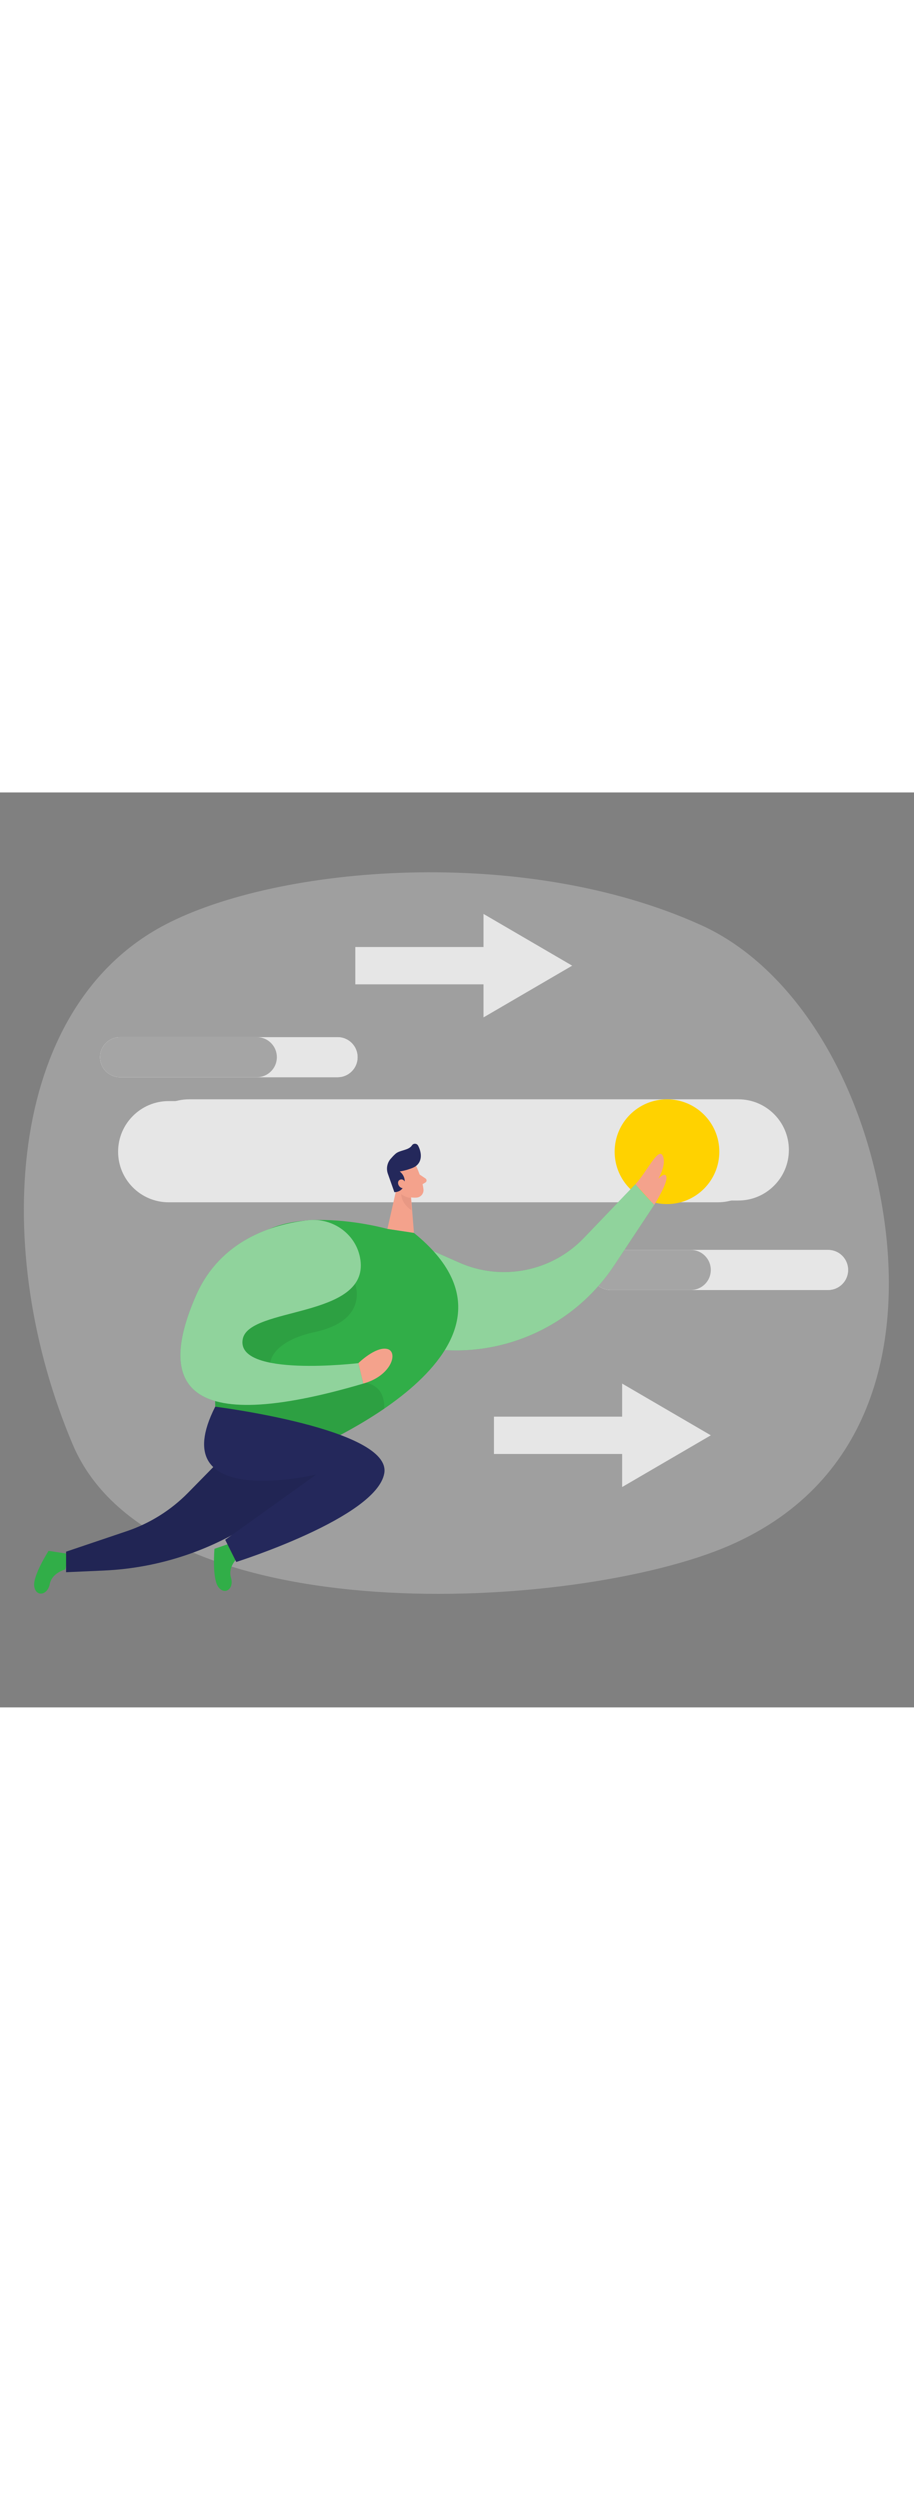 <svg id="_0502_progress" xmlns="http://www.w3.org/2000/svg" viewBox="0 0 500 500" data-imageid="progress-92" imageName="Progress" class="illustrations_image" style="width: 183px;"><rect x="0" y="0" width="500" height="500" fill="#808080" stroke="none"/><defs><style>.cls-1_progress-92{fill:#fff;}.cls-2_progress-92{fill:#f4a28c;}.cls-3_progress-92{opacity:.46;}.cls-3_progress-92,.cls-4_progress-92,.cls-5_progress-92,.cls-6_progress-92{fill:none;}.cls-7_progress-92{fill:#a5a5a5;}.cls-8_progress-92{fill:#ce8172;}.cls-9_progress-92{fill:#e6e6e6;}.cls-4_progress-92{opacity:.08;}.cls-5_progress-92{opacity:.31;}.cls-6_progress-92{opacity:.3;}.cls-10_progress-92{fill:#24285b;}.cls-11_progress-92{fill:#000001;}.cls-12_progress-92{fill:#ffd200;}.cls-13_progress-92{fill:#68e1fd;}</style></defs><g id="bg_progress-92"><g class="cls-6_progress-92"><path class="cls-9_progress-92" d="m383.62,72.53c49.83,22.58,89.07,84.22,100.05,160.63,9.25,64.39-3.65,143.13-84.57,178.35-82.59,35.94-314.72,49.83-359.29-55.12C-4.76,251.46,2.57,117.95,90.53,72.16c61.66-32.11,195.77-43.71,293.09.38Z"/></g><path class="cls-9_progress-92" d="m420.33,196.32c0,7.64-3.09,14.55-8.11,19.54-5,5.02-11.91,8.11-19.55,8.11H92.26c-15.27,0-27.65-12.38-27.65-27.65,0-7.64,3.09-14.55,8.11-19.55,5-5.02,11.91-8.11,19.54-8.11h300.42c15.27,0,27.65,12.38,27.65,27.65Z"/><path class="cls-9_progress-92" d="m431.55,195.35c0,7.64-3.09,14.55-8.11,19.54-5,5.02-11.91,8.11-19.55,8.11H103.48c-15.27,0-27.65-12.38-27.65-27.65,0-7.64,3.09-14.55,8.11-19.55,5-5.02,11.91-8.11,19.54-8.11h300.42c15.27,0,27.65,12.38,27.65,27.65Z"/><circle class="cls-12_progress-92" cx="364.87" cy="196.32" r="28.63"/><path class="cls-9_progress-92" d="m195.62,144.67c0,3.02-1.22,5.76-3.21,7.74-1.98,1.99-4.72,3.21-7.74,3.21h-119c-6.05,0-10.95-4.9-10.95-10.95,0-3.02,1.22-5.76,3.21-7.74,1.98-1.99,4.72-3.21,7.74-3.21h119c6.05,0,10.95,4.9,10.95,10.95Z"/><path class="cls-9_progress-92" d="m195.62,144.67c0,3.02-1.22,5.76-3.21,7.74-1.98,1.99-4.72,3.21-7.74,3.21h-119c-6.05,0-10.95-4.9-10.95-10.95,0-3.02,1.22-5.76,3.21-7.74,1.98-1.99,4.72-3.21,7.74-3.21h119c6.05,0,10.95,4.9,10.95,10.95Z"/><path class="cls-7_progress-92" d="m151.46,144.67c0,3.02-1.22,5.76-3.21,7.74-1.98,1.99-4.72,3.21-7.74,3.21h-74.84c-6.05,0-10.95-4.9-10.95-10.95,0-3.02,1.22-5.76,3.21-7.74,1.98-1.99,4.72-3.21,7.74-3.21h74.84c6.05,0,10.95,4.9,10.95,10.95Z"/><path class="cls-9_progress-92" d="m463.96,260.95c0,3.02-1.22,5.76-3.21,7.74-1.98,1.99-4.72,3.21-7.74,3.21h-119c-6.05,0-10.95-4.9-10.95-10.95,0-3.02,1.22-5.76,3.21-7.74,1.98-1.99,4.72-3.21,7.74-3.21h119c6.05,0,10.95,4.9,10.95,10.95Z"/><path class="cls-9_progress-92" d="m463.95,260.95c0,3.03-1.23,5.76-3.21,7.74-1.97,1.98-4.71,3.21-7.74,3.21h-119c-6.05,0-10.95-4.91-10.95-10.95,0-3.03,1.23-5.76,3.21-7.74,1.98-1.98,4.71-3.21,7.74-3.21h119c6.06,0,10.95,4.91,10.95,10.95Z"/><path class="cls-7_progress-92" d="m388.85,260.95c0,3.03-1.23,5.76-3.21,7.74-1.98,1.98-4.71,3.21-7.74,3.21h-43.89c-6.05,0-10.95-4.91-10.95-10.95,0-3.03,1.23-5.76,3.21-7.74,1.98-1.98,4.71-3.21,7.74-3.21h43.89c6.05,0,10.95,4.91,10.95,10.95Z"/><polygon class="cls-9_progress-92" points="388.85 351.31 340.34 323.04 340.34 341.11 270.21 341.11 270.21 361.51 340.34 361.51 340.34 379.58 388.85 351.31"/><polygon class="cls-9_progress-92" points="313.01 94.66 264.5 66.38 264.5 84.46 194.37 84.46 194.37 104.86 264.5 104.86 264.5 122.93 313.01 94.66"/></g><g id="person_progress-92"><path class="cls-13_progress-92 targetColor" d="m35.64,424.66s-7.2,1.73-8.41,7.93c-1.21,6.2-7.51,7.17-8.49,1.37-.98-5.8,7.84-19.52,7.84-19.52l11.4,1.77-2.34,8.45Z" style="fill: rgb(49, 174, 72);"/><path class="cls-13_progress-92 targetColor" d="m347.58,214.1l-28.21,29.4c-17.62,18.37-44.86,23.74-68.14,13.44l-31.21-13.81-31.35,53.84,45.38,6.8c39.89,5.98,79.64-11.69,101.93-45.31l21.92-33.07c-3.55-3.67-6.99-7.43-10.31-11.3Z" style="fill: rgb(49, 174, 72);"/><g class="cls-3_progress-92"><path class="cls-1_progress-92" d="m347.58,214.1l-28.21,29.4c-17.62,18.37-44.86,23.74-68.14,13.44l-31.21-13.81-31.35,53.84,45.38,6.8c39.89,5.98,79.64-11.69,101.93-45.31l21.92-33.07c-3.55-3.67-6.99-7.43-10.31-11.3Z"/></g><path class="cls-13_progress-92 targetColor" d="m130.09,418.15s-5.56,4.89-3.74,10.94c1.82,6.05-3.3,9.84-6.87,5.17s-2.16-20.93-2.16-20.93l10.91-3.75,1.87,8.57Z" style="fill: rgb(49, 174, 72);"/><path class="cls-10_progress-92" d="m193.65,359.78l-49.52,35.32c-25.6,18.26-55.94,28.72-87.36,30.11l-20.61.91v-11.22s33.22-11.21,33.22-11.21c12.67-4.28,24.16-11.48,33.54-21.02l32.85-33.44,57.88,10.54Z"/><g class="cls-4_progress-92"><path class="cls-11_progress-92" d="m193.65,359.78l-49.52,35.32c-25.6,18.26-55.94,28.72-87.36,30.11l-20.61.91v-11.22s33.22-11.21,33.22-11.21c12.67-4.28,24.16-11.48,33.54-21.02l32.85-33.44,57.88,10.54Z"/></g><path class="cls-2_progress-92" d="m227.64,204.08s3.45,7.33,4.02,12.84c.23,2.23-1.41,4.26-3.65,4.47-2.78.25-6.61-.22-8.93-3.92l-4.72-5.81s-2.83-3.74.33-8.4c3.15-4.66,11.07-3.75,12.95.82Z"/><polygon class="cls-2_progress-92" points="217.78 212.62 211.94 238.51 226.45 240.71 224.87 220.98 217.78 212.62"/><path class="cls-10_progress-92" d="m225.87,205.09c-1.3.56-3.74,1.45-7.21,2.04,0,0,3.59,2.44,2.56,6.96-1.04,4.52-5.48,4.35-5.48,4.35l-3.47-9.81c-1.1-2.83-.58-6.04,1.38-8.35.8-.94,1.72-1.93,2.68-2.79,2.4-2.16,7.21-1.8,9.03-4.63.8-1.24,2.64-1.16,3.35.13,1.53,2.81,2.72,7.68-.7,10.78-.63.57-1.37.98-2.14,1.32Z"/><path class="cls-2_progress-92" d="m221.96,213.56s-1.13-2.91-3.25-1.87c-2.12,1.03-.5,5.24,2.63,4.54l.62-2.67Z"/><path class="cls-2_progress-92" d="m229.58,208.81l3.2,2.15c.79.53.76,1.7-.06,2.19l-2.71,1.62-.43-5.96Z"/><g class="cls-5_progress-92"><path class="cls-8_progress-92" d="m224.6,221.59s-2.76-.17-5.09-2.13c0,0-.32,4.9,5.63,8.89l-.54-6.76Z"/></g><path class="cls-13_progress-92 targetColor" d="m226.45,240.71l-14.5-2.19s-73.93-20.85-84.7,23.51c-10.77,44.35-9.5,73.64-9.5,73.64l49.88,24.28s137.3-55.85,58.82-119.24Z" style="fill: rgb(49, 174, 72);"/><g class="cls-4_progress-92"><path class="cls-11_progress-92" d="m194.24,268.44s8.04,20.02-22.24,26.49c-30.29,6.47-30.29,26.88-10.43,28.11,19.85,1.24,49.17-9.54,48.64,13.68,0,0-23.07,15.82-42.59,23.22l-49.88-24.28-.05-3.09-2.57-43.3,25.91-24.9,53.2,4.06Z"/></g><path class="cls-13_progress-92 targetColor" d="m197.17,255.51c-1.89-13.82-14.89-23.3-28.75-21.72-19.03,2.16-47.86,10.66-61.21,41.17-20.86,47.68-8.08,77.42,91.53,48.08l-2.69-11.17s-67.3,8.03-63.26-13.15c3.41-17.87,68.77-11.22,64.39-43.21Z" style="fill: rgb(49, 174, 72);"/><g class="cls-3_progress-92"><path class="cls-1_progress-92" d="m197.17,255.51c-1.89-13.82-14.89-23.3-28.75-21.72-19.03,2.16-47.86,10.66-61.21,41.17-20.86,47.68-8.08,77.42,91.53,48.08l-2.69-11.17s-67.3,8.03-63.26-13.15c3.41-17.87,68.77-11.22,64.39-43.21Z"/></g><path class="cls-2_progress-92" d="m196.04,311.87s9.28-9.12,15.67-7.78,2.71,14.63-12.98,18.95l-2.69-11.17Z"/><path class="cls-10_progress-92" d="m117.74,335.66s96.71,12.17,92.48,36.4c-4.23,24.23-80.96,48.46-80.96,48.46l-6.06-12.11,49.8-35.67s-84.28,20.08-55.27-37.07Z"/><path class="cls-2_progress-92" d="m357.89,225.39s7.16-11.42,6.71-15.04c-.45-3.62-4.52.82-4.52.82,0,0,4.82-7.9,2.41-12.72-2.41-4.82-8.99,9.48-14.91,15.64l10.31,11.3Z"/></g></svg>